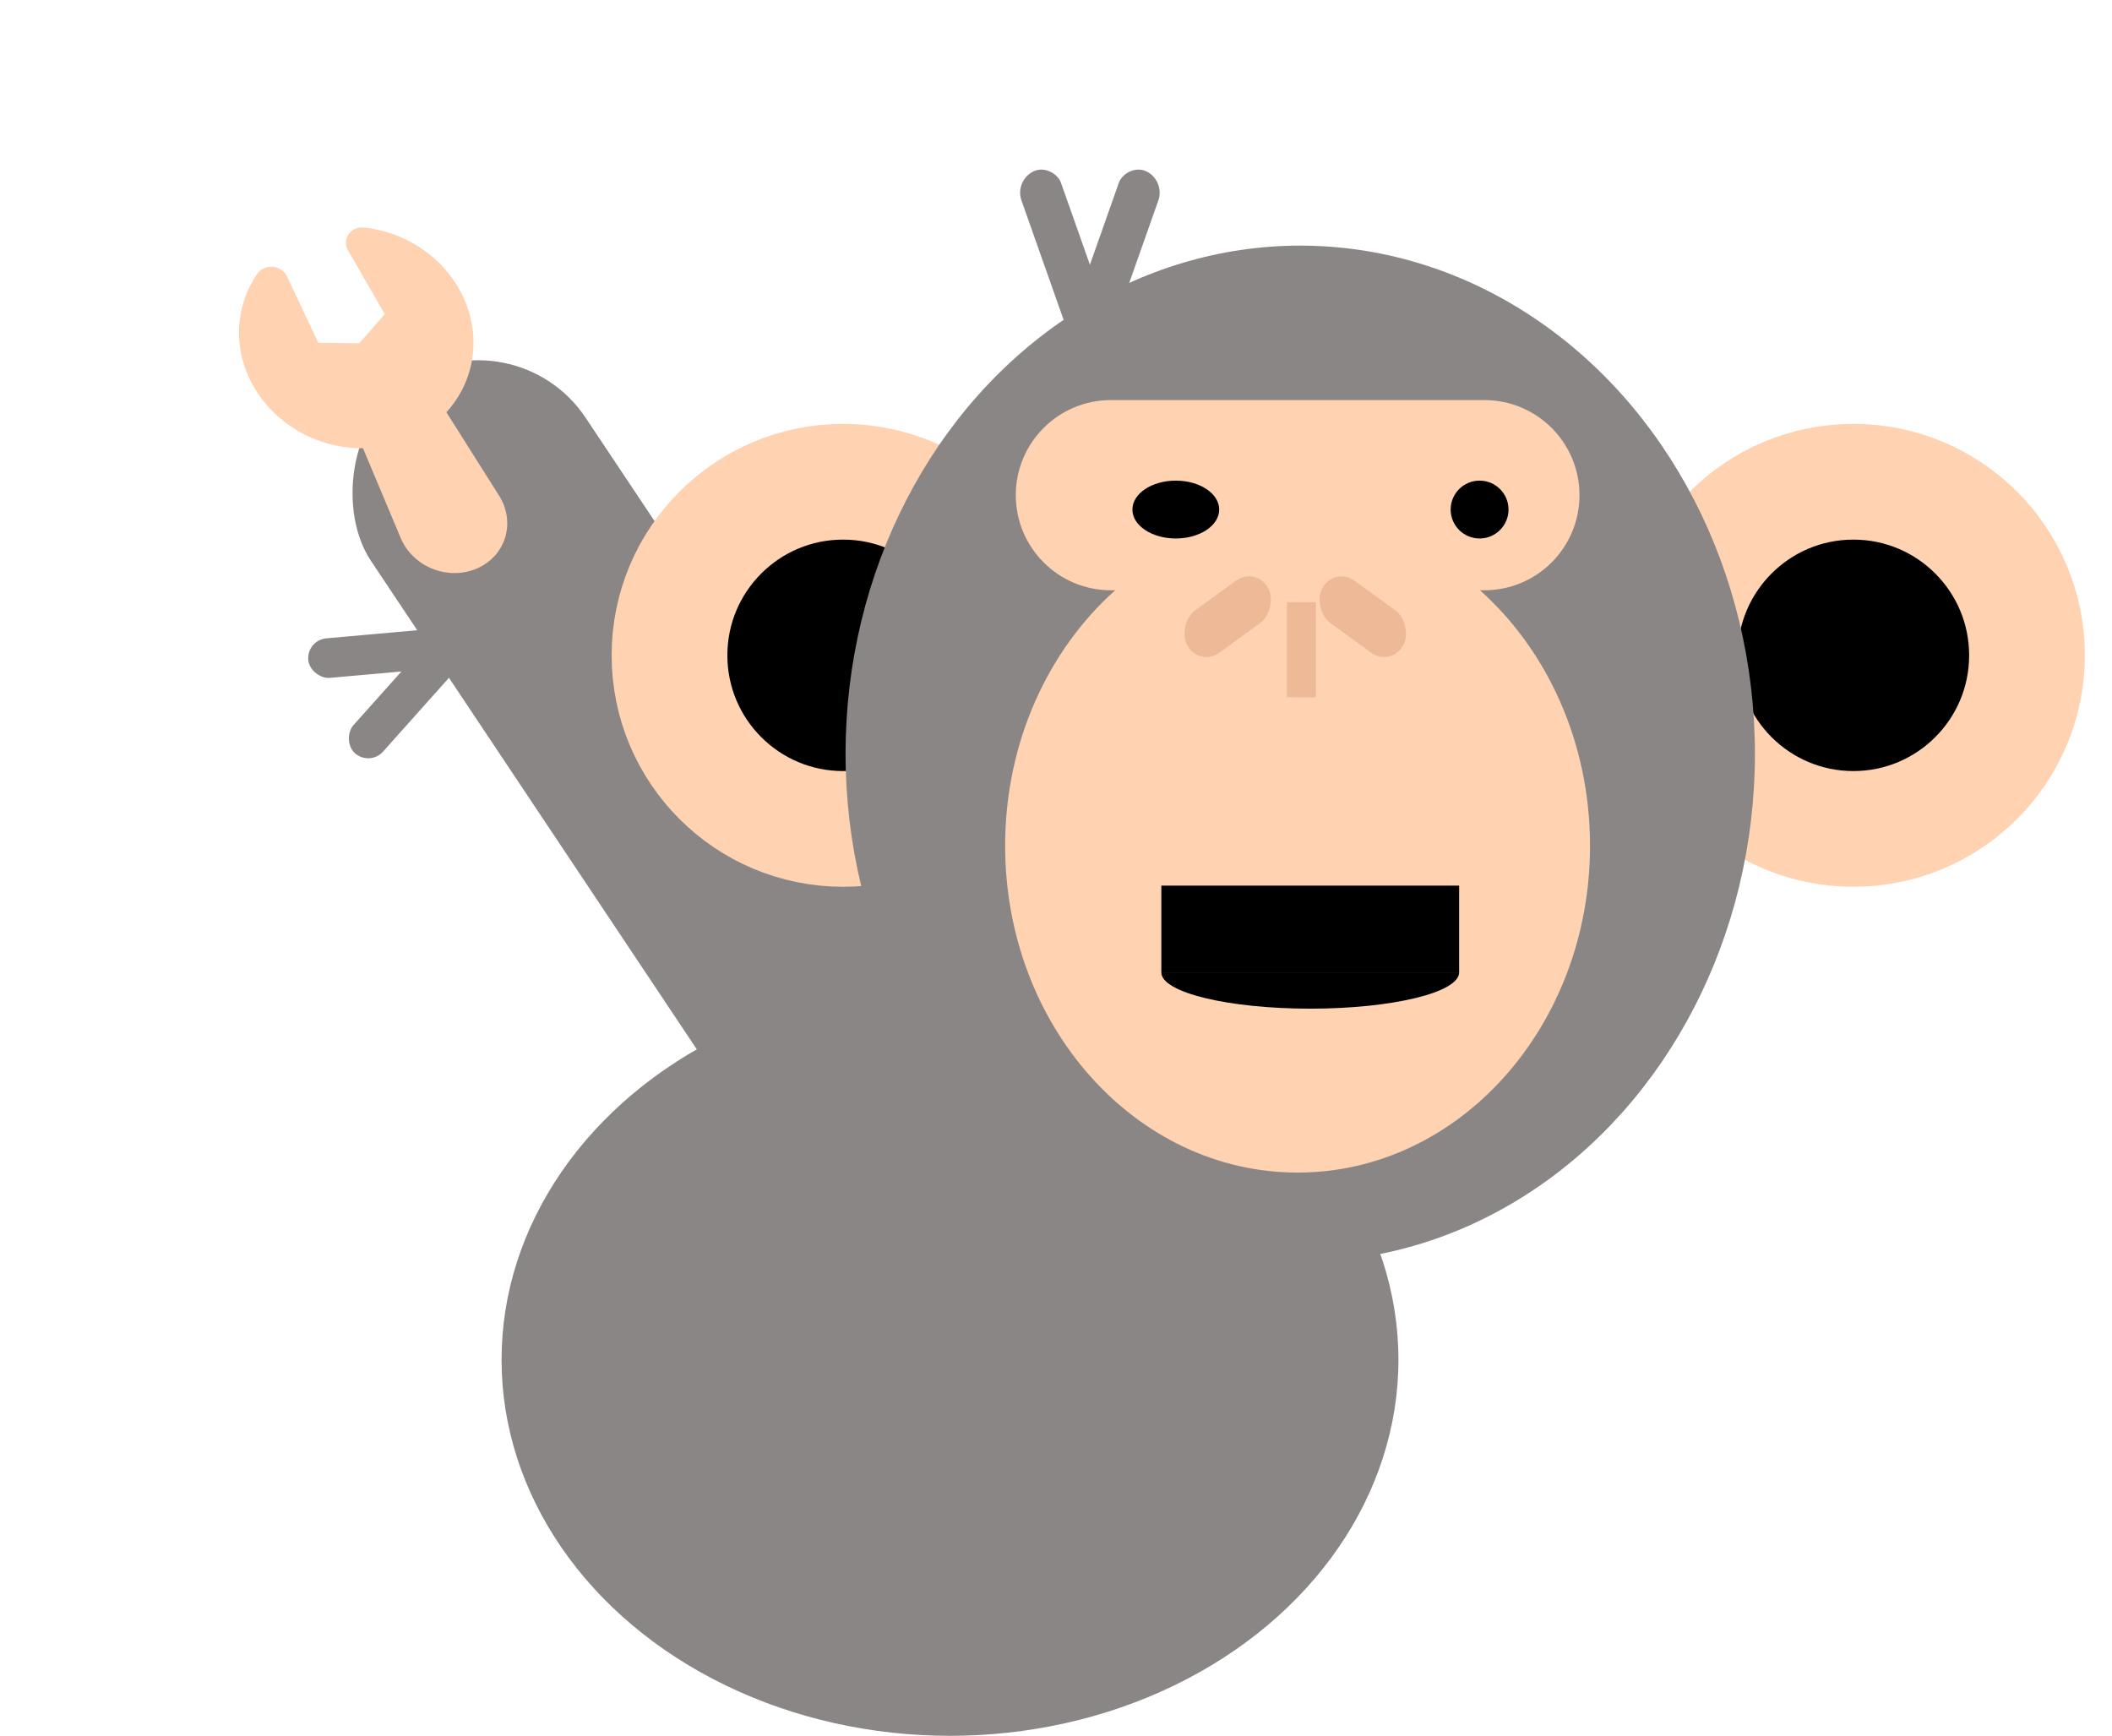 <svg width="73" height="60" viewBox="0 0 73 60" fill="none" xmlns="http://www.w3.org/2000/svg">
<ellipse cx="32.836" cy="47" rx="15.5" ry="13" fill="#8B8686"/>
<rect width="8.917" height="34.469" rx="4.459" transform="matrix(0.832 -0.555 -0.555 -0.832 29.477 44.355)" fill="#8B8686"/>
<rect width="1.372" height="5.488" rx="0.686" transform="matrix(0.089 0.996 0.996 -0.089 10.594 22.126)" fill="#8B8686"/>
<rect x="12.781" y="26.493" width="1.372" height="5.488" rx="0.686" transform="rotate(-138.225 12.781 26.493)" fill="#8B8686"/>
<g clip-path="url(#clip0_2006_169)">
<path fill-rule="evenodd" clip-rule="evenodd" d="M12.583 7.865C13.328 7.945 14.045 8.217 14.655 8.651C15.265 9.085 15.743 9.664 16.038 10.325C16.332 10.985 16.431 11.701 16.324 12.394C16.216 13.086 15.906 13.728 15.429 14.249L17.251 17.134C17.389 17.352 17.479 17.593 17.515 17.842C17.551 18.091 17.533 18.341 17.46 18.578C17.388 18.814 17.264 19.032 17.096 19.217C16.927 19.401 16.719 19.549 16.483 19.651C16.247 19.753 15.988 19.806 15.724 19.808C15.46 19.809 15.196 19.759 14.949 19.66C14.702 19.561 14.476 19.416 14.287 19.233C14.099 19.051 13.95 18.835 13.851 18.599L12.546 15.493C11.8 15.501 11.056 15.313 10.398 14.951C9.739 14.588 9.191 14.066 8.814 13.441C8.437 12.815 8.246 12.112 8.262 11.408C8.278 10.704 8.5 10.027 8.904 9.451C8.961 9.371 9.04 9.307 9.134 9.267C9.228 9.227 9.333 9.212 9.438 9.223C9.542 9.235 9.643 9.273 9.729 9.334C9.816 9.394 9.884 9.475 9.927 9.567L11.002 11.849L12.418 11.866L13.3 10.858L12.032 8.66C11.981 8.571 11.955 8.472 11.958 8.373C11.961 8.273 11.992 8.178 12.049 8.097C12.105 8.015 12.184 7.951 12.278 7.91C12.373 7.869 12.478 7.854 12.583 7.865Z" fill="#FFD2B1"/>
</g>
<circle cx="29.141" cy="22.652" r="6" fill="black" stroke="#FFD2B1" stroke-width="4"/>
<circle cx="64.062" cy="22.652" r="6" fill="black" stroke="#FFD2B1" stroke-width="4"/>
<ellipse cx="44.942" cy="26.054" rx="15.716" ry="17.564" fill="#8B8686"/>
<path fill-rule="evenodd" clip-rule="evenodd" d="M38.397 13.829C36.582 13.829 35.11 15.301 35.11 17.116C35.11 18.931 36.582 20.403 38.397 20.403H38.546C36.228 22.473 34.742 25.66 34.742 29.234C34.742 35.473 39.268 40.531 44.85 40.531C50.433 40.531 54.958 35.473 54.958 29.234C54.958 25.66 53.473 22.473 51.154 20.403H51.307C53.123 20.403 54.594 18.931 54.594 17.116C54.594 15.301 53.123 13.829 51.307 13.829H38.397Z" fill="#FFD2B1"/>
<g opacity="0.3">
<rect opacity="0.5" width="1.684" height="3.429" rx="0.842" transform="matrix(0.503 0.864 -0.809 0.588 43.398 19.58)" fill="#892A01"/>
<rect opacity="0.5" width="1.684" height="3.429" rx="0.842" transform="matrix(-0.503 0.864 0.809 0.588 46.141 19.58)" fill="#892A01"/>
</g>
<ellipse cx="40.641" cy="17.613" rx="1.5" ry="1" fill="black"/>
<circle cx="51.141" cy="17.613" r="1" fill="black"/>
<rect width="1.495" height="6.485" rx="0.748" transform="matrix(0.915 -0.404 0.333 0.943 35.055 6.217)" fill="#8B8686"/>
<rect width="1.495" height="6.485" rx="0.748" transform="matrix(-0.915 -0.404 -0.333 0.943 40.289 6.217)" fill="#8B8686"/>
<line x1="40.141" y1="32.112" x2="50.434" y2="32.112" stroke="black" stroke-width="3"/>
<path fill-rule="evenodd" clip-rule="evenodd" d="M40.141 33.612C40.141 33.613 40.141 33.613 40.141 33.613C40.141 34.304 42.445 34.865 45.287 34.865C48.13 34.865 50.434 34.304 50.434 33.613C50.434 33.613 50.434 33.613 50.434 33.612H40.141Z" fill="black"/>
<line x1="44.984" y1="20.815" x2="44.984" y2="24.102" stroke="#EDB997"/>
<defs>
<clipPath id="clip0_2006_169">
<rect width="14" height="13" fill="white" transform="translate(8.93 5.039) rotate(19.554)"/>
</clipPath>
</defs>
</svg>
